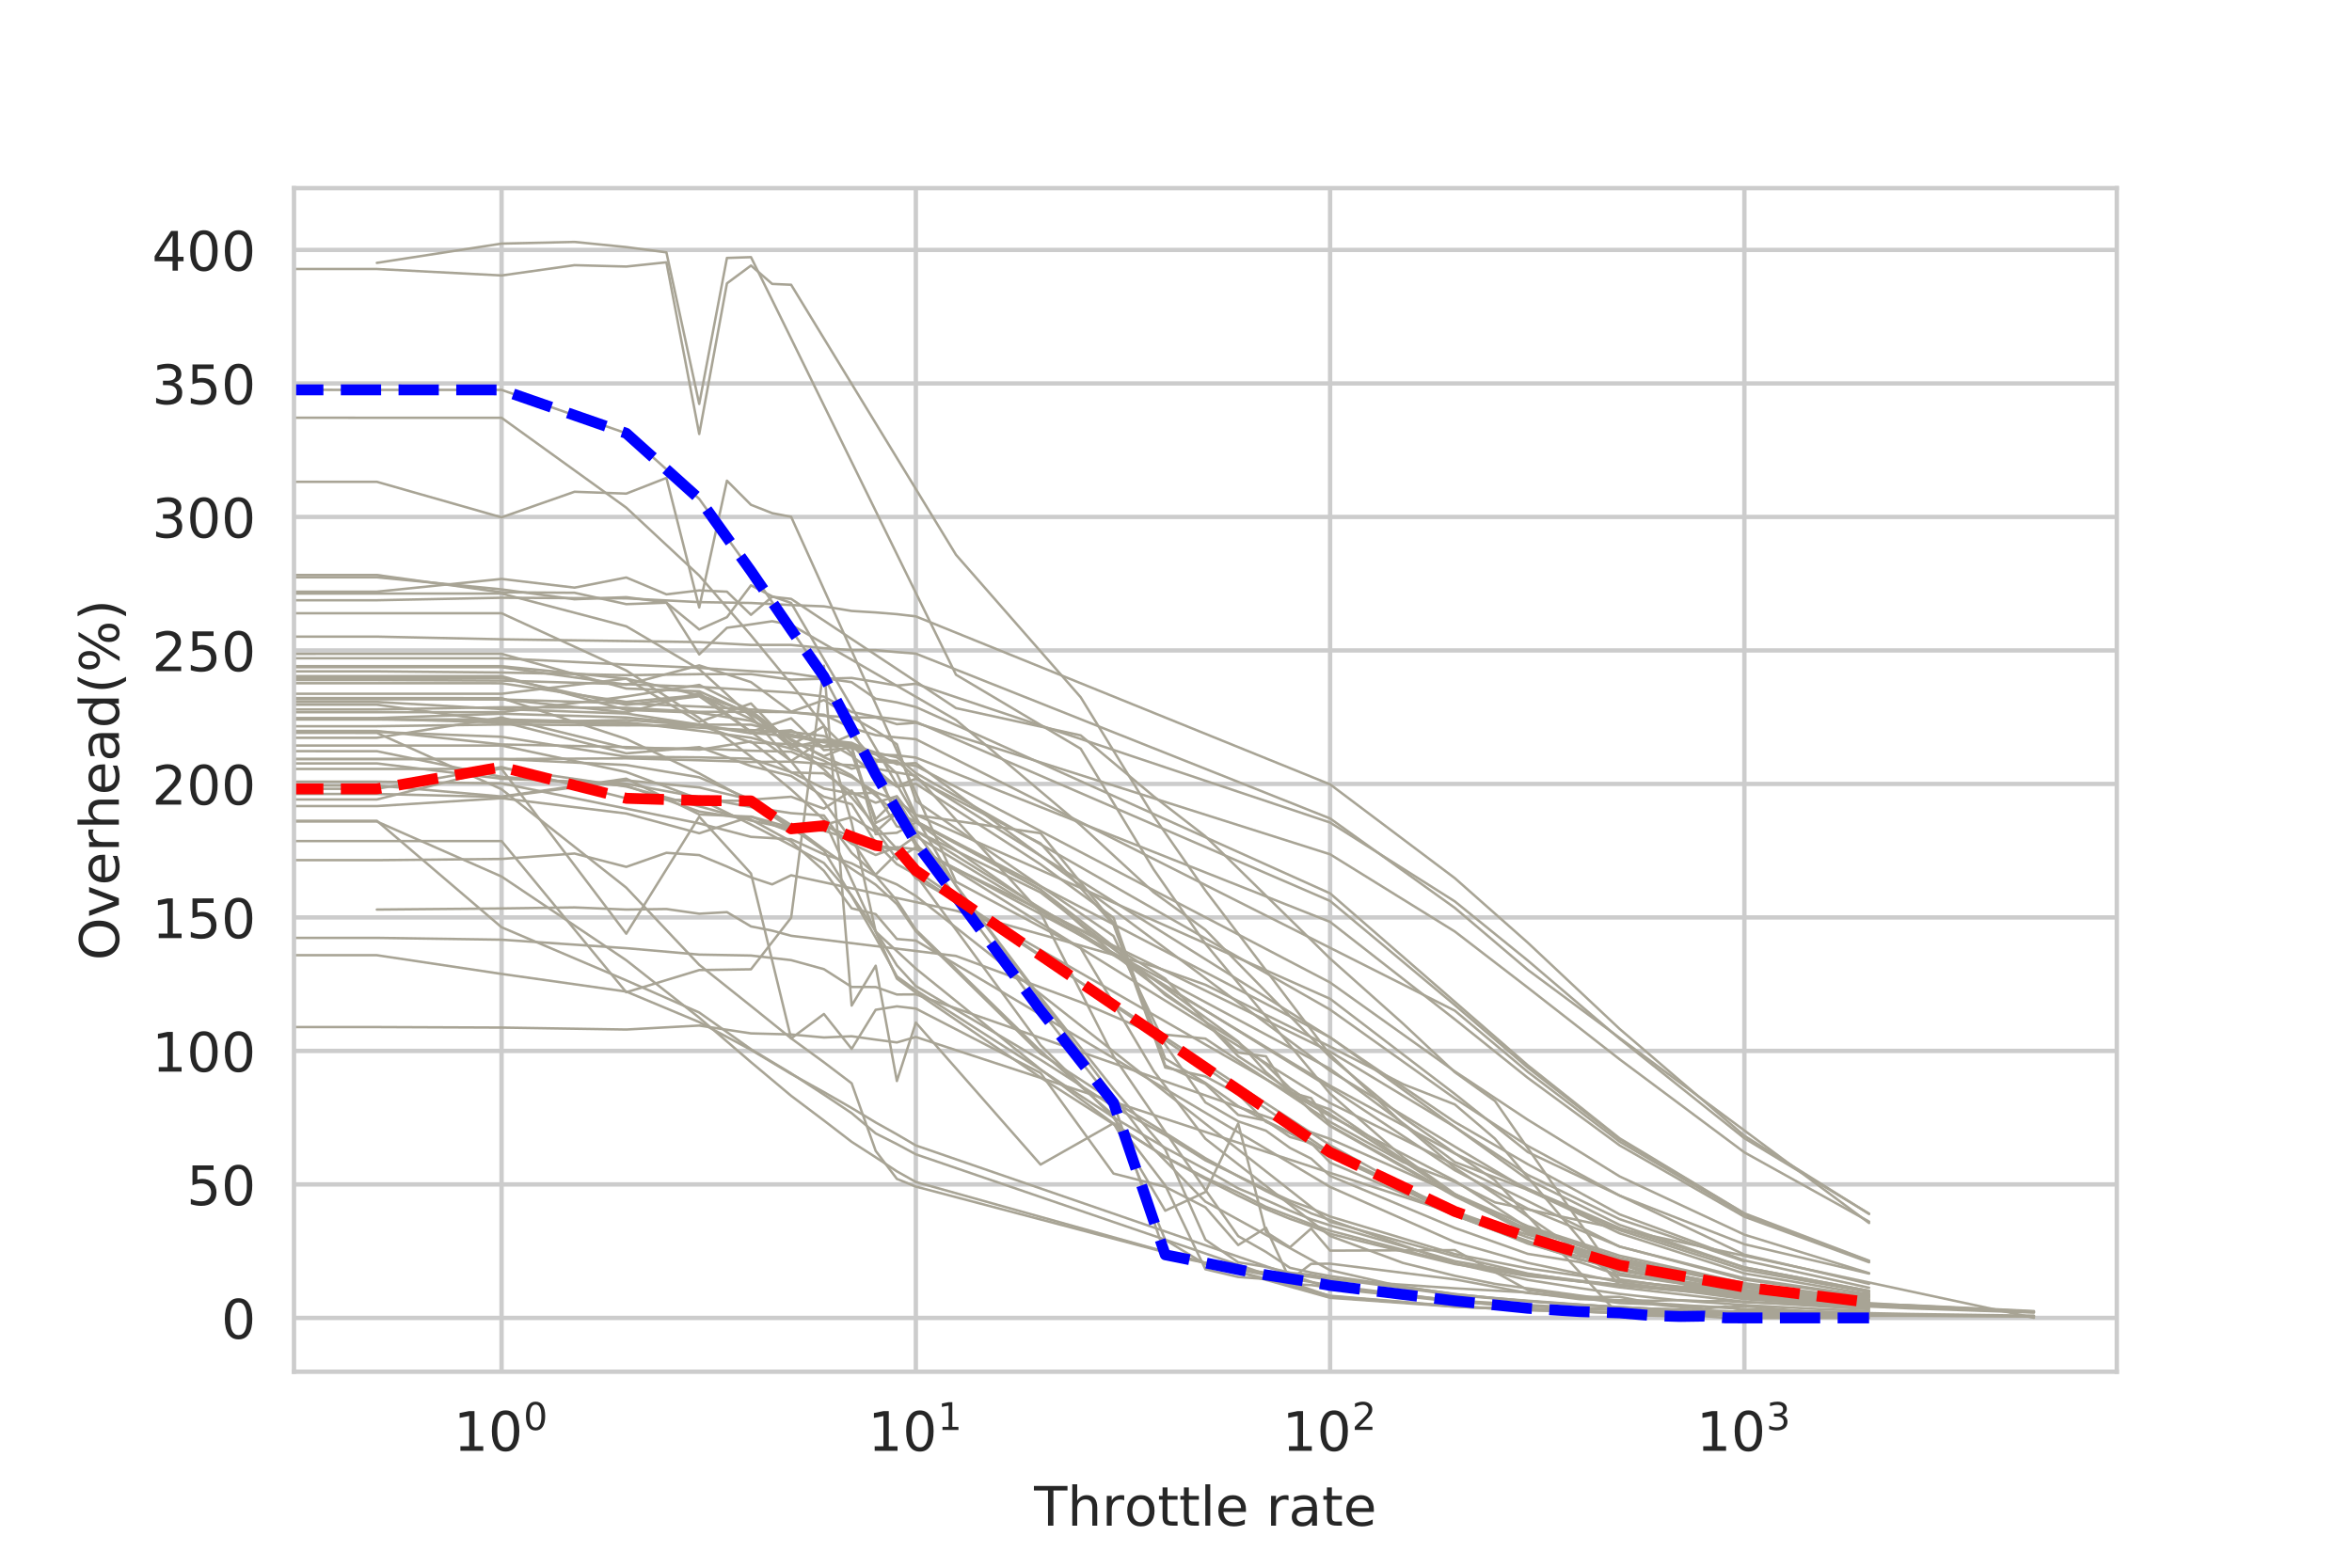 <?xml version="1.0" encoding="utf-8" standalone="no"?>
<!DOCTYPE svg PUBLIC "-//W3C//DTD SVG 1.1//EN"
  "http://www.w3.org/Graphics/SVG/1.1/DTD/svg11.dtd">
<!-- Created with matplotlib (https://matplotlib.org/) -->
<svg height="288pt" version="1.1" viewBox="0 0 432 288" width="432pt" xmlns="http://www.w3.org/2000/svg" xmlns:xlink="http://www.w3.org/1999/xlink">
 <defs>
  <style type="text/css">
*{stroke-linecap:butt;stroke-linejoin:round;}
  </style>
 </defs>
 <g id="figure_1">
  <g id="patch_1">
   <path d="M 0 288 
L 432 288 
L 432 0 
L 0 0 
z
" style="fill:#ffffff;"/>
  </g>
  <g id="axes_1">
   <g id="patch_2">
    <path d="M 54 252 
L 388.8 252 
L 388.8 34.56 
L 54 34.56 
z
" style="fill:#ffffff;"/>
   </g>
   <g id="matplotlib.axis_1">
    <g id="xtick_1">
     <g id="line2d_1">
      <path clip-path="url(#pbf49c329da)" d="M 92.124 252 
L 92.124 34.56 
" style="fill:none;stroke:#cccccc;stroke-linecap:round;stroke-width:0.8;"/>
     </g>
     <g id="text_1">
      <!-- $\mathdefault{10^{0}}$ -->
      <defs>
       <path d="M 12.406 8.297 
L 28.516 8.297 
L 28.516 63.922 
L 10.984 60.406 
L 10.984 69.391 
L 28.422 72.906 
L 38.281 72.906 
L 38.281 8.297 
L 54.391 8.297 
L 54.391 0 
L 12.406 0 
z
" id="DejaVuSans-49"/>
       <path d="M 31.781 66.406 
Q 24.172 66.406 20.328 58.906 
Q 16.5 51.422 16.5 36.375 
Q 16.5 21.391 20.328 13.891 
Q 24.172 6.391 31.781 6.391 
Q 39.453 6.391 43.281 13.891 
Q 47.125 21.391 47.125 36.375 
Q 47.125 51.422 43.281 58.906 
Q 39.453 66.406 31.781 66.406 
z
M 31.781 74.219 
Q 44.047 74.219 50.516 64.516 
Q 56.984 54.828 56.984 36.375 
Q 56.984 17.969 50.516 8.266 
Q 44.047 -1.422 31.781 -1.422 
Q 19.531 -1.422 13.062 8.266 
Q 6.594 17.969 6.594 36.375 
Q 6.594 54.828 13.062 64.516 
Q 19.531 74.219 31.781 74.219 
z
" id="DejaVuSans-48"/>
      </defs>
      <g style="fill:#262626;" transform="translate(83.324 266.598)scale(0.1 -0.1)">
       <use transform="translate(0 0.766)" xlink:href="#DejaVuSans-49"/>
       <use transform="translate(63.623 0.766)" xlink:href="#DejaVuSans-48"/>
       <use transform="translate(128.203 39.047)scale(0.7)" xlink:href="#DejaVuSans-48"/>
      </g>
     </g>
    </g>
    <g id="xtick_2">
     <g id="line2d_2">
      <path clip-path="url(#pbf49c329da)" d="M 168.215 252 
L 168.215 34.56 
" style="fill:none;stroke:#cccccc;stroke-linecap:round;stroke-width:0.8;"/>
     </g>
     <g id="text_2">
      <!-- $\mathdefault{10^{1}}$ -->
      <g style="fill:#262626;" transform="translate(159.415 266.598)scale(0.1 -0.1)">
       <use transform="translate(0 0.684)" xlink:href="#DejaVuSans-49"/>
       <use transform="translate(63.623 0.684)" xlink:href="#DejaVuSans-48"/>
       <use transform="translate(128.203 38.966)scale(0.7)" xlink:href="#DejaVuSans-49"/>
      </g>
     </g>
    </g>
    <g id="xtick_3">
     <g id="line2d_3">
      <path clip-path="url(#pbf49c329da)" d="M 244.306 252 
L 244.306 34.56 
" style="fill:none;stroke:#cccccc;stroke-linecap:round;stroke-width:0.8;"/>
     </g>
     <g id="text_3">
      <!-- $\mathdefault{10^{2}}$ -->
      <defs>
       <path d="M 19.188 8.297 
L 53.609 8.297 
L 53.609 0 
L 7.328 0 
L 7.328 8.297 
Q 12.938 14.109 22.625 23.891 
Q 32.328 33.688 34.812 36.531 
Q 39.547 41.844 41.422 45.531 
Q 43.312 49.219 43.312 52.781 
Q 43.312 58.594 39.234 62.25 
Q 35.156 65.922 28.609 65.922 
Q 23.969 65.922 18.812 64.312 
Q 13.672 62.703 7.812 59.422 
L 7.812 69.391 
Q 13.766 71.781 18.938 73 
Q 24.125 74.219 28.422 74.219 
Q 39.75 74.219 46.484 68.547 
Q 53.219 62.891 53.219 53.422 
Q 53.219 48.922 51.531 44.891 
Q 49.859 40.875 45.406 35.406 
Q 44.188 33.984 37.641 27.219 
Q 31.109 20.453 19.188 8.297 
z
" id="DejaVuSans-50"/>
      </defs>
      <g style="fill:#262626;" transform="translate(235.506 266.598)scale(0.1 -0.1)">
       <use transform="translate(0 0.766)" xlink:href="#DejaVuSans-49"/>
       <use transform="translate(63.623 0.766)" xlink:href="#DejaVuSans-48"/>
       <use transform="translate(128.203 39.047)scale(0.7)" xlink:href="#DejaVuSans-50"/>
      </g>
     </g>
    </g>
    <g id="xtick_4">
     <g id="line2d_4">
      <path clip-path="url(#pbf49c329da)" d="M 320.397 252 
L 320.397 34.56 
" style="fill:none;stroke:#cccccc;stroke-linecap:round;stroke-width:0.8;"/>
     </g>
     <g id="text_4">
      <!-- $\mathdefault{10^{3}}$ -->
      <defs>
       <path d="M 40.578 39.312 
Q 47.656 37.797 51.625 33 
Q 55.609 28.219 55.609 21.188 
Q 55.609 10.406 48.188 4.484 
Q 40.766 -1.422 27.094 -1.422 
Q 22.516 -1.422 17.656 -0.516 
Q 12.797 0.391 7.625 2.203 
L 7.625 11.719 
Q 11.719 9.328 16.594 8.109 
Q 21.484 6.891 26.812 6.891 
Q 36.078 6.891 40.938 10.547 
Q 45.797 14.203 45.797 21.188 
Q 45.797 27.641 41.281 31.266 
Q 36.766 34.906 28.719 34.906 
L 20.219 34.906 
L 20.219 43.016 
L 29.109 43.016 
Q 36.375 43.016 40.234 45.922 
Q 44.094 48.828 44.094 54.297 
Q 44.094 59.906 40.109 62.906 
Q 36.141 65.922 28.719 65.922 
Q 24.656 65.922 20.016 65.031 
Q 15.375 64.156 9.812 62.312 
L 9.812 71.094 
Q 15.438 72.656 20.344 73.438 
Q 25.25 74.219 29.594 74.219 
Q 40.828 74.219 47.359 69.109 
Q 53.906 64.016 53.906 55.328 
Q 53.906 49.266 50.438 45.094 
Q 46.969 40.922 40.578 39.312 
z
" id="DejaVuSans-51"/>
      </defs>
      <g style="fill:#262626;" transform="translate(311.597 266.598)scale(0.1 -0.1)">
       <use transform="translate(0 0.766)" xlink:href="#DejaVuSans-49"/>
       <use transform="translate(63.623 0.766)" xlink:href="#DejaVuSans-48"/>
       <use transform="translate(128.203 39.047)scale(0.7)" xlink:href="#DejaVuSans-51"/>
      </g>
     </g>
    </g>
    <g id="xtick_5"/>
    <g id="xtick_6"/>
    <g id="xtick_7"/>
    <g id="xtick_8"/>
    <g id="xtick_9"/>
    <g id="xtick_10"/>
    <g id="xtick_11"/>
    <g id="xtick_12"/>
    <g id="xtick_13"/>
    <g id="xtick_14"/>
    <g id="xtick_15"/>
    <g id="xtick_16"/>
    <g id="xtick_17"/>
    <g id="xtick_18"/>
    <g id="xtick_19"/>
    <g id="xtick_20"/>
    <g id="xtick_21"/>
    <g id="xtick_22"/>
    <g id="xtick_23"/>
    <g id="xtick_24"/>
    <g id="xtick_25"/>
    <g id="xtick_26"/>
    <g id="xtick_27"/>
    <g id="xtick_28"/>
    <g id="xtick_29"/>
    <g id="xtick_30"/>
    <g id="xtick_31"/>
    <g id="xtick_32"/>
    <g id="xtick_33"/>
    <g id="xtick_34"/>
    <g id="xtick_35"/>
    <g id="xtick_36"/>
    <g id="xtick_37"/>
    <g id="xtick_38"/>
    <g id="xtick_39"/>
    <g id="xtick_40"/>
    <g id="xtick_41"/>
    <g id="text_5">
     <!-- Throttle rate -->
     <defs>
      <path d="M -0.297 72.906 
L 61.375 72.906 
L 61.375 64.594 
L 35.5 64.594 
L 35.5 0 
L 25.594 0 
L 25.594 64.594 
L -0.297 64.594 
z
" id="DejaVuSans-84"/>
      <path d="M 54.891 33.016 
L 54.891 0 
L 45.906 0 
L 45.906 32.719 
Q 45.906 40.484 42.875 44.328 
Q 39.844 48.188 33.797 48.188 
Q 26.516 48.188 22.312 43.547 
Q 18.109 38.922 18.109 30.906 
L 18.109 0 
L 9.078 0 
L 9.078 75.984 
L 18.109 75.984 
L 18.109 46.188 
Q 21.344 51.125 25.703 53.562 
Q 30.078 56 35.797 56 
Q 45.219 56 50.047 50.172 
Q 54.891 44.344 54.891 33.016 
z
" id="DejaVuSans-104"/>
      <path d="M 41.109 46.297 
Q 39.594 47.172 37.812 47.578 
Q 36.031 48 33.891 48 
Q 26.266 48 22.188 43.047 
Q 18.109 38.094 18.109 28.812 
L 18.109 0 
L 9.078 0 
L 9.078 54.688 
L 18.109 54.688 
L 18.109 46.188 
Q 20.953 51.172 25.484 53.578 
Q 30.031 56 36.531 56 
Q 37.453 56 38.578 55.875 
Q 39.703 55.766 41.062 55.516 
z
" id="DejaVuSans-114"/>
      <path d="M 30.609 48.391 
Q 23.391 48.391 19.188 42.75 
Q 14.984 37.109 14.984 27.297 
Q 14.984 17.484 19.156 11.844 
Q 23.344 6.203 30.609 6.203 
Q 37.797 6.203 41.984 11.859 
Q 46.188 17.531 46.188 27.297 
Q 46.188 37.016 41.984 42.703 
Q 37.797 48.391 30.609 48.391 
z
M 30.609 56 
Q 42.328 56 49.016 48.375 
Q 55.719 40.766 55.719 27.297 
Q 55.719 13.875 49.016 6.219 
Q 42.328 -1.422 30.609 -1.422 
Q 18.844 -1.422 12.172 6.219 
Q 5.516 13.875 5.516 27.297 
Q 5.516 40.766 12.172 48.375 
Q 18.844 56 30.609 56 
z
" id="DejaVuSans-111"/>
      <path d="M 18.312 70.219 
L 18.312 54.688 
L 36.812 54.688 
L 36.812 47.703 
L 18.312 47.703 
L 18.312 18.016 
Q 18.312 11.328 20.141 9.422 
Q 21.969 7.516 27.594 7.516 
L 36.812 7.516 
L 36.812 0 
L 27.594 0 
Q 17.188 0 13.234 3.875 
Q 9.281 7.766 9.281 18.016 
L 9.281 47.703 
L 2.688 47.703 
L 2.688 54.688 
L 9.281 54.688 
L 9.281 70.219 
z
" id="DejaVuSans-116"/>
      <path d="M 9.422 75.984 
L 18.406 75.984 
L 18.406 0 
L 9.422 0 
z
" id="DejaVuSans-108"/>
      <path d="M 56.203 29.594 
L 56.203 25.203 
L 14.891 25.203 
Q 15.484 15.922 20.484 11.062 
Q 25.484 6.203 34.422 6.203 
Q 39.594 6.203 44.453 7.469 
Q 49.312 8.734 54.109 11.281 
L 54.109 2.781 
Q 49.266 0.734 44.188 -0.344 
Q 39.109 -1.422 33.891 -1.422 
Q 20.797 -1.422 13.156 6.188 
Q 5.516 13.812 5.516 26.812 
Q 5.516 40.234 12.766 48.109 
Q 20.016 56 32.328 56 
Q 43.359 56 49.781 48.891 
Q 56.203 41.797 56.203 29.594 
z
M 47.219 32.234 
Q 47.125 39.594 43.094 43.984 
Q 39.062 48.391 32.422 48.391 
Q 24.906 48.391 20.391 44.141 
Q 15.875 39.891 15.188 32.172 
z
" id="DejaVuSans-101"/>
      <path id="DejaVuSans-32"/>
      <path d="M 34.281 27.484 
Q 23.391 27.484 19.188 25 
Q 14.984 22.516 14.984 16.5 
Q 14.984 11.719 18.141 8.906 
Q 21.297 6.109 26.703 6.109 
Q 34.188 6.109 38.703 11.406 
Q 43.219 16.703 43.219 25.484 
L 43.219 27.484 
z
M 52.203 31.203 
L 52.203 0 
L 43.219 0 
L 43.219 8.297 
Q 40.141 3.328 35.547 0.953 
Q 30.953 -1.422 24.312 -1.422 
Q 15.922 -1.422 10.953 3.297 
Q 6 8.016 6 15.922 
Q 6 25.141 12.172 29.828 
Q 18.359 34.516 30.609 34.516 
L 43.219 34.516 
L 43.219 35.406 
Q 43.219 41.609 39.141 45 
Q 35.062 48.391 27.688 48.391 
Q 23 48.391 18.547 47.266 
Q 14.109 46.141 10.016 43.891 
L 10.016 52.203 
Q 14.938 54.109 19.578 55.047 
Q 24.219 56 28.609 56 
Q 40.484 56 46.344 49.844 
Q 52.203 43.703 52.203 31.203 
z
" id="DejaVuSans-97"/>
     </defs>
     <g style="fill:#262626;" transform="translate(189.933 280.277)scale(0.1 -0.1)">
      <use xlink:href="#DejaVuSans-84"/>
      <use x="61.084" xlink:href="#DejaVuSans-104"/>
      <use x="124.463" xlink:href="#DejaVuSans-114"/>
      <use x="165.545" xlink:href="#DejaVuSans-111"/>
      <use x="226.727" xlink:href="#DejaVuSans-116"/>
      <use x="265.936" xlink:href="#DejaVuSans-116"/>
      <use x="305.145" xlink:href="#DejaVuSans-108"/>
      <use x="332.928" xlink:href="#DejaVuSans-101"/>
      <use x="394.451" xlink:href="#DejaVuSans-32"/>
      <use x="426.238" xlink:href="#DejaVuSans-114"/>
      <use x="467.352" xlink:href="#DejaVuSans-97"/>
      <use x="528.631" xlink:href="#DejaVuSans-116"/>
      <use x="567.84" xlink:href="#DejaVuSans-101"/>
     </g>
    </g>
   </g>
   <g id="matplotlib.axis_2">
    <g id="ytick_1">
     <g id="line2d_5">
      <path clip-path="url(#pbf49c329da)" d="M 54 242.116 
L 388.8 242.116 
" style="fill:none;stroke:#cccccc;stroke-linecap:round;stroke-width:0.8;"/>
     </g>
     <g id="text_6">
      <!-- 0 -->
      <g style="fill:#262626;" transform="translate(40.638 245.916)scale(0.1 -0.1)">
       <use xlink:href="#DejaVuSans-48"/>
      </g>
     </g>
    </g>
    <g id="ytick_2">
     <g id="line2d_6">
      <path clip-path="url(#pbf49c329da)" d="M 54 217.591 
L 388.8 217.591 
" style="fill:none;stroke:#cccccc;stroke-linecap:round;stroke-width:0.8;"/>
     </g>
     <g id="text_7">
      <!-- 50 -->
      <defs>
       <path d="M 10.797 72.906 
L 49.516 72.906 
L 49.516 64.594 
L 19.828 64.594 
L 19.828 46.734 
Q 21.969 47.469 24.109 47.828 
Q 26.266 48.188 28.422 48.188 
Q 40.625 48.188 47.75 41.5 
Q 54.891 34.812 54.891 23.391 
Q 54.891 11.625 47.562 5.094 
Q 40.234 -1.422 26.906 -1.422 
Q 22.312 -1.422 17.547 -0.641 
Q 12.797 0.141 7.719 1.703 
L 7.719 11.625 
Q 12.109 9.234 16.797 8.062 
Q 21.484 6.891 26.703 6.891 
Q 35.156 6.891 40.078 11.328 
Q 45.016 15.766 45.016 23.391 
Q 45.016 31 40.078 35.438 
Q 35.156 39.891 26.703 39.891 
Q 22.75 39.891 18.812 39.016 
Q 14.891 38.141 10.797 36.281 
z
" id="DejaVuSans-53"/>
      </defs>
      <g style="fill:#262626;" transform="translate(34.275 221.39)scale(0.1 -0.1)">
       <use xlink:href="#DejaVuSans-53"/>
       <use x="63.623" xlink:href="#DejaVuSans-48"/>
      </g>
     </g>
    </g>
    <g id="ytick_3">
     <g id="line2d_7">
      <path clip-path="url(#pbf49c329da)" d="M 54 193.066 
L 388.8 193.066 
" style="fill:none;stroke:#cccccc;stroke-linecap:round;stroke-width:0.8;"/>
     </g>
     <g id="text_8">
      <!-- 100 -->
      <g style="fill:#262626;" transform="translate(27.913 196.865)scale(0.1 -0.1)">
       <use xlink:href="#DejaVuSans-49"/>
       <use x="63.623" xlink:href="#DejaVuSans-48"/>
       <use x="127.246" xlink:href="#DejaVuSans-48"/>
      </g>
     </g>
    </g>
    <g id="ytick_4">
     <g id="line2d_8">
      <path clip-path="url(#pbf49c329da)" d="M 54 168.541 
L 388.8 168.541 
" style="fill:none;stroke:#cccccc;stroke-linecap:round;stroke-width:0.8;"/>
     </g>
     <g id="text_9">
      <!-- 150 -->
      <g style="fill:#262626;" transform="translate(27.913 172.34)scale(0.1 -0.1)">
       <use xlink:href="#DejaVuSans-49"/>
       <use x="63.623" xlink:href="#DejaVuSans-53"/>
       <use x="127.246" xlink:href="#DejaVuSans-48"/>
      </g>
     </g>
    </g>
    <g id="ytick_5">
     <g id="line2d_9">
      <path clip-path="url(#pbf49c329da)" d="M 54 144.016 
L 388.8 144.016 
" style="fill:none;stroke:#cccccc;stroke-linecap:round;stroke-width:0.8;"/>
     </g>
     <g id="text_10">
      <!-- 200 -->
      <g style="fill:#262626;" transform="translate(27.913 147.815)scale(0.1 -0.1)">
       <use xlink:href="#DejaVuSans-50"/>
       <use x="63.623" xlink:href="#DejaVuSans-48"/>
       <use x="127.246" xlink:href="#DejaVuSans-48"/>
      </g>
     </g>
    </g>
    <g id="ytick_6">
     <g id="line2d_10">
      <path clip-path="url(#pbf49c329da)" d="M 54 119.491 
L 388.8 119.491 
" style="fill:none;stroke:#cccccc;stroke-linecap:round;stroke-width:0.8;"/>
     </g>
     <g id="text_11">
      <!-- 250 -->
      <g style="fill:#262626;" transform="translate(27.913 123.29)scale(0.1 -0.1)">
       <use xlink:href="#DejaVuSans-50"/>
       <use x="63.623" xlink:href="#DejaVuSans-53"/>
       <use x="127.246" xlink:href="#DejaVuSans-48"/>
      </g>
     </g>
    </g>
    <g id="ytick_7">
     <g id="line2d_11">
      <path clip-path="url(#pbf49c329da)" d="M 54 94.966 
L 388.8 94.966 
" style="fill:none;stroke:#cccccc;stroke-linecap:round;stroke-width:0.8;"/>
     </g>
     <g id="text_12">
      <!-- 300 -->
      <g style="fill:#262626;" transform="translate(27.913 98.765)scale(0.1 -0.1)">
       <use xlink:href="#DejaVuSans-51"/>
       <use x="63.623" xlink:href="#DejaVuSans-48"/>
       <use x="127.246" xlink:href="#DejaVuSans-48"/>
      </g>
     </g>
    </g>
    <g id="ytick_8">
     <g id="line2d_12">
      <path clip-path="url(#pbf49c329da)" d="M 54 70.44 
L 388.8 70.44 
" style="fill:none;stroke:#cccccc;stroke-linecap:round;stroke-width:0.8;"/>
     </g>
     <g id="text_13">
      <!-- 350 -->
      <g style="fill:#262626;" transform="translate(27.913 74.24)scale(0.1 -0.1)">
       <use xlink:href="#DejaVuSans-51"/>
       <use x="63.623" xlink:href="#DejaVuSans-53"/>
       <use x="127.246" xlink:href="#DejaVuSans-48"/>
      </g>
     </g>
    </g>
    <g id="ytick_9">
     <g id="line2d_13">
      <path clip-path="url(#pbf49c329da)" d="M 54 45.915 
L 388.8 45.915 
" style="fill:none;stroke:#cccccc;stroke-linecap:round;stroke-width:0.8;"/>
     </g>
     <g id="text_14">
      <!-- 400 -->
      <defs>
       <path d="M 37.797 64.312 
L 12.891 25.391 
L 37.797 25.391 
z
M 35.203 72.906 
L 47.609 72.906 
L 47.609 25.391 
L 58.016 25.391 
L 58.016 17.188 
L 47.609 17.188 
L 47.609 0 
L 37.797 0 
L 37.797 17.188 
L 4.891 17.188 
L 4.891 26.703 
z
" id="DejaVuSans-52"/>
      </defs>
      <g style="fill:#262626;" transform="translate(27.913 49.715)scale(0.1 -0.1)">
       <use xlink:href="#DejaVuSans-52"/>
       <use x="63.623" xlink:href="#DejaVuSans-48"/>
       <use x="127.246" xlink:href="#DejaVuSans-48"/>
      </g>
     </g>
    </g>
    <g id="text_15">
     <!-- Overhead(%) -->
     <defs>
      <path d="M 39.406 66.219 
Q 28.656 66.219 22.328 58.203 
Q 16.016 50.203 16.016 36.375 
Q 16.016 22.609 22.328 14.594 
Q 28.656 6.594 39.406 6.594 
Q 50.141 6.594 56.422 14.594 
Q 62.703 22.609 62.703 36.375 
Q 62.703 50.203 56.422 58.203 
Q 50.141 66.219 39.406 66.219 
z
M 39.406 74.219 
Q 54.734 74.219 63.906 63.938 
Q 73.094 53.656 73.094 36.375 
Q 73.094 19.141 63.906 8.859 
Q 54.734 -1.422 39.406 -1.422 
Q 24.031 -1.422 14.812 8.828 
Q 5.609 19.094 5.609 36.375 
Q 5.609 53.656 14.812 63.938 
Q 24.031 74.219 39.406 74.219 
z
" id="DejaVuSans-79"/>
      <path d="M 2.984 54.688 
L 12.5 54.688 
L 29.594 8.797 
L 46.688 54.688 
L 56.203 54.688 
L 35.688 0 
L 23.484 0 
z
" id="DejaVuSans-118"/>
      <path d="M 45.406 46.391 
L 45.406 75.984 
L 54.391 75.984 
L 54.391 0 
L 45.406 0 
L 45.406 8.203 
Q 42.578 3.328 38.25 0.953 
Q 33.938 -1.422 27.875 -1.422 
Q 17.969 -1.422 11.734 6.484 
Q 5.516 14.406 5.516 27.297 
Q 5.516 40.188 11.734 48.094 
Q 17.969 56 27.875 56 
Q 33.938 56 38.25 53.625 
Q 42.578 51.266 45.406 46.391 
z
M 14.797 27.297 
Q 14.797 17.391 18.875 11.75 
Q 22.953 6.109 30.078 6.109 
Q 37.203 6.109 41.297 11.75 
Q 45.406 17.391 45.406 27.297 
Q 45.406 37.203 41.297 42.844 
Q 37.203 48.484 30.078 48.484 
Q 22.953 48.484 18.875 42.844 
Q 14.797 37.203 14.797 27.297 
z
" id="DejaVuSans-100"/>
      <path d="M 31 75.875 
Q 24.469 64.656 21.281 53.656 
Q 18.109 42.672 18.109 31.391 
Q 18.109 20.125 21.312 9.062 
Q 24.516 -2 31 -13.188 
L 23.188 -13.188 
Q 15.875 -1.703 12.234 9.375 
Q 8.594 20.453 8.594 31.391 
Q 8.594 42.281 12.203 53.312 
Q 15.828 64.359 23.188 75.875 
z
" id="DejaVuSans-40"/>
      <path d="M 72.703 32.078 
Q 68.453 32.078 66.031 28.469 
Q 63.625 24.859 63.625 18.406 
Q 63.625 12.062 66.031 8.422 
Q 68.453 4.781 72.703 4.781 
Q 76.859 4.781 79.266 8.422 
Q 81.688 12.062 81.688 18.406 
Q 81.688 24.812 79.266 28.438 
Q 76.859 32.078 72.703 32.078 
z
M 72.703 38.281 
Q 80.422 38.281 84.953 32.906 
Q 89.5 27.547 89.5 18.406 
Q 89.5 9.281 84.938 3.922 
Q 80.375 -1.422 72.703 -1.422 
Q 64.891 -1.422 60.344 3.922 
Q 55.812 9.281 55.812 18.406 
Q 55.812 27.594 60.375 32.938 
Q 64.938 38.281 72.703 38.281 
z
M 22.312 68.016 
Q 18.109 68.016 15.688 64.375 
Q 13.281 60.75 13.281 54.391 
Q 13.281 47.953 15.672 44.328 
Q 18.062 40.719 22.312 40.719 
Q 26.562 40.719 28.969 44.328 
Q 31.391 47.953 31.391 54.391 
Q 31.391 60.688 28.953 64.344 
Q 26.516 68.016 22.312 68.016 
z
M 66.406 74.219 
L 74.219 74.219 
L 28.609 -1.422 
L 20.797 -1.422 
z
M 22.312 74.219 
Q 30.031 74.219 34.609 68.875 
Q 39.203 63.531 39.203 54.391 
Q 39.203 45.172 34.641 39.844 
Q 30.078 34.516 22.312 34.516 
Q 14.547 34.516 10.031 39.859 
Q 5.516 45.219 5.516 54.391 
Q 5.516 63.484 10.047 68.844 
Q 14.594 74.219 22.312 74.219 
z
" id="DejaVuSans-37"/>
      <path d="M 8.016 75.875 
L 15.828 75.875 
Q 23.141 64.359 26.781 53.312 
Q 30.422 42.281 30.422 31.391 
Q 30.422 20.453 26.781 9.375 
Q 23.141 -1.703 15.828 -13.188 
L 8.016 -13.188 
Q 14.5 -2 17.703 9.062 
Q 20.906 20.125 20.906 31.391 
Q 20.906 42.672 17.703 53.656 
Q 14.5 64.656 8.016 75.875 
z
" id="DejaVuSans-41"/>
     </defs>
     <g style="fill:#262626;" transform="translate(21.833 176.442)rotate(-90)scale(0.1 -0.1)">
      <use xlink:href="#DejaVuSans-79"/>
      <use x="78.711" xlink:href="#DejaVuSans-118"/>
      <use x="137.891" xlink:href="#DejaVuSans-101"/>
      <use x="199.414" xlink:href="#DejaVuSans-114"/>
      <use x="240.512" xlink:href="#DejaVuSans-104"/>
      <use x="303.891" xlink:href="#DejaVuSans-101"/>
      <use x="365.414" xlink:href="#DejaVuSans-97"/>
      <use x="426.693" xlink:href="#DejaVuSans-100"/>
      <use x="490.17" xlink:href="#DejaVuSans-40"/>
      <use x="529.184" xlink:href="#DejaVuSans-37"/>
      <use x="624.203" xlink:href="#DejaVuSans-41"/>
     </g>
    </g>
   </g>
   <g id="line2d_14">
    <path clip-path="url(#pbf49c329da)" d="M -1 130.834 
L 92.124 130.843 
L 115.029 127.954 
L 128.428 125.824 
L 137.935 130.589 
L 145.309 136.041 
L 151.334 138.922 
L 156.428 136.875 
L 160.841 141.335 
L 164.733 144.52 
L 168.215 143.989 
L 191.12 158.788 
L 204.519 168.581 
L 214.026 195.753 
L 221.4 199.135 
L 227.425 204.819 
L 232.519 205.87 
L 236.932 208.87 
L 240.824 209.99 
L 244.306 213.582 
L 267.211 223.3 
L 280.61 227.97 
L 290.117 231.384 
L 297.491 232.898 
L 303.516 234.462 
L 308.61 235.369 
L 313.023 236.204 
L 316.915 236.762 
L 320.397 237.053 
L 333.795 238.717 
L 343.302 239.546 
" style="fill:none;stroke:#a8a495;stroke-linecap:round;stroke-width:0.45;"/>
   </g>
   <g id="line2d_15">
    <path clip-path="url(#pbf49c329da)" d="M -1 132.158 
L 92.124 132.158 
L 115.029 132.695 
L 128.428 134.262 
L 137.935 135.525 
L 145.309 137.548 
L 151.334 139.754 
L 156.428 142.458 
L 160.841 146.158 
L 164.733 149.455 
L 168.215 152.884 
L 191.12 183.202 
L 204.519 200.044 
L 214.026 211.165 
L 221.4 227.747 
L 227.425 231.893 
L 232.519 232.751 
L 236.932 233.797 
L 240.824 234.214 
L 244.306 234.855 
L 267.211 237.926 
L 280.61 239.066 
L 290.117 239.729 
L 297.491 240.111 
L 303.516 240.447 
L 308.61 240.604 
L 313.023 240.795 
L 316.915 240.913 
L 320.397 241.018 
L 333.795 241.323 
L 343.302 241.496 
" style="fill:none;stroke:#a8a495;stroke-linecap:round;stroke-width:0.45;"/>
   </g>
   <g id="line2d_16">
    <path clip-path="url(#pbf49c329da)" d="M -1 136.963 
L 92.124 136.967 
L 115.029 141.834 
L 128.428 146.797 
L 137.935 151.47 
L 145.309 155.305 
L 151.334 158.541 
L 156.428 164.498 
L 160.841 171.043 
L 164.733 177.353 
L 168.215 181.15 
L 191.12 194.69 
L 204.519 203.286 
L 214.026 208.522 
L 221.4 213.168 
L 227.425 216.045 
L 232.519 218.533 
L 236.932 220.568 
L 240.824 221.98 
L 244.306 223.489 
L 267.211 230.379 
L 280.61 233.018 
L 290.117 234.377 
L 297.491 235.232 
L 303.516 235.903 
L 308.61 236.353 
L 313.023 236.69 
L 316.915 236.951 
L 320.397 237.187 
L 333.795 237.781 
L 343.302 238.017 
" style="fill:none;stroke:#a8a495;stroke-linecap:round;stroke-width:0.45;"/>
   </g>
   <g id="line2d_17">
    <path clip-path="url(#pbf49c329da)" d="M -1 122.384 
L 92.124 122.387 
L 115.029 124.674 
L 128.428 127.72 
L 137.935 132.1 
L 145.309 136.589 
L 151.334 141.365 
L 156.428 146.49 
L 160.841 151.742 
L 164.733 155.964 
L 168.215 160.76 
L 191.12 191.992 
L 204.519 205.328 
L 214.026 217.772 
L 221.4 233.179 
L 227.425 234.597 
L 232.519 234.986 
L 236.932 235.913 
L 240.824 236.078 
L 244.306 236.568 
L 267.211 238.92 
L 280.61 239.733 
L 290.117 240.26 
L 297.491 240.54 
L 303.516 240.781 
L 308.61 240.912 
L 313.023 241.031 
L 316.915 241.138 
L 320.397 241.225 
L 333.795 241.461 
L 343.302 241.58 
" style="fill:none;stroke:#a8a495;stroke-linecap:round;stroke-width:0.45;"/>
   </g>
   <g id="line2d_18">
    <path clip-path="url(#pbf49c329da)" d="M -1 125.495 
L 92.124 125.522 
L 115.029 128.946 
L 128.428 127.699 
L 137.935 130.964 
L 145.309 137.313 
L 151.334 135.956 
L 156.428 138.859 
L 160.841 142.29 
L 164.733 144.44 
L 168.215 143.053 
L 191.12 154.94 
L 204.519 169.846 
L 214.026 196.112 
L 221.4 197.744 
L 227.425 201 
L 232.519 206.093 
L 236.932 208.181 
L 240.824 210.191 
L 244.306 211.791 
L 267.211 223.279 
L 280.61 228.307 
L 290.117 231.39 
L 297.491 232.995 
L 303.516 234.522 
L 308.61 235.425 
L 313.023 236.396 
L 316.915 236.843 
L 320.397 237.155 
L 333.795 238.852 
L 343.302 239.511 
" style="fill:none;stroke:#a8a495;stroke-linecap:round;stroke-width:0.45;"/>
   </g>
   <g id="line2d_19">
    <path clip-path="url(#pbf49c329da)" d="M -1 128.247 
L 92.124 128.253 
L 115.029 135.751 
L 128.428 142.076 
L 137.935 147.293 
L 145.309 152.005 
L 151.334 156.295 
L 156.428 164.634 
L 160.841 172.269 
L 164.733 179.373 
L 168.215 181.913 
L 191.12 196.508 
L 204.519 205.261 
L 214.026 210.861 
L 221.4 214.838 
L 227.425 218.321 
L 232.519 220.453 
L 236.932 222.418 
L 240.824 223.987 
L 244.306 225.118 
L 267.211 231.681 
L 280.61 234.053 
L 290.117 235.266 
L 297.491 236.047 
L 303.516 236.627 
L 308.61 237.079 
L 313.023 237.309 
L 316.915 237.528 
L 320.397 237.744 
L 333.795 238.258 
L 343.302 238.44 
" style="fill:none;stroke:#a8a495;stroke-linecap:round;stroke-width:0.45;"/>
   </g>
   <g id="line2d_20">
    <path clip-path="url(#pbf49c329da)" d="M -1 140.245 
L 69.218 140.245 
L 92.124 143.06 
L 115.029 143.987 
L 128.428 146.482 
L 137.935 148.265 
L 145.309 149.387 
L 151.334 149.811 
L 156.428 156.679 
L 160.841 160.668 
L 164.733 156.799 
L 168.215 161.356 
L 244.306 205.04 
L 267.211 216.914 
L 280.61 225.544 
L 297.491 231.114 
L 320.397 236.032 
L 343.302 238.905 
" style="fill:none;stroke:#a8a495;stroke-linecap:round;stroke-width:0.45;"/>
   </g>
   <g id="line2d_21">
    <path clip-path="url(#pbf49c329da)" d="M -1 139.444 
L 92.124 139.443 
L 115.029 140.544 
L 128.428 142.801 
L 137.935 146.898 
L 145.309 151.563 
L 151.334 156.03 
L 156.428 159.605 
L 160.841 162.527 
L 164.733 166.091 
L 168.215 171.1 
L 191.12 193.565 
L 204.519 202.278 
L 214.026 208.11 
L 221.4 212.771 
L 227.425 216.105 
L 232.519 218.806 
L 236.932 220.98 
L 240.824 222.909 
L 244.306 224.132 
L 267.211 232.11 
L 280.61 235.13 
L 290.117 236.641 
L 297.491 237.705 
L 303.516 238.381 
L 308.61 238.906 
L 313.023 239.237 
L 316.915 239.499 
L 320.397 239.768 
L 333.795 240.475 
L 343.302 240.864 
" style="fill:none;stroke:#a8a495;stroke-linecap:round;stroke-width:0.45;"/>
   </g>
   <g id="line2d_22">
    <path clip-path="url(#pbf49c329da)" d="M -1 109.035 
L 92.124 109.044 
L 115.029 115.06 
L 128.428 122.943 
L 137.935 131.605 
L 145.309 139.875 
L 151.334 147.27 
L 156.428 154.359 
L 160.841 160.89 
L 164.733 165.465 
L 168.215 170.793 
L 191.12 193.064 
L 204.519 204.871 
L 214.026 227.78 
L 221.4 232.268 
L 227.425 233.125 
L 232.519 233.797 
L 236.932 234.16 
L 240.824 234.586 
L 244.306 235.103 
L 267.211 236.677 
L 280.61 237.45 
L 290.117 238.67 
L 297.491 238.845 
L 303.516 238.96 
L 308.61 238.847 
L 313.023 239.039 
L 316.915 239.02 
L 320.397 239.234 
L 333.795 239.693 
L 343.302 239.686 
" style="fill:none;stroke:#a8a495;stroke-linecap:round;stroke-width:0.45;"/>
   </g>
   <g id="line2d_23">
    <path clip-path="url(#pbf49c329da)" d="M -1 71.603 
L 92.124 71.628 
L 115.029 79.6 
L 128.428 91.649 
L 137.935 104.913 
L 145.309 115.689 
L 151.334 124.295 
L 156.428 133.949 
L 160.841 142.285 
L 164.733 148.895 
L 168.215 154.82 
L 191.12 185.603 
L 204.519 202.597 
L 214.026 230.52 
L 221.4 231.998 
L 227.425 233.239 
L 232.519 234.215 
L 236.932 234.905 
L 240.824 235.522 
L 244.306 236.155 
L 267.211 238.981 
L 280.61 240.344 
L 290.117 240.95 
L 297.491 241.192 
L 303.516 241.699 
L 308.61 241.851 
L 313.023 241.787 
L 316.915 242.107 
L 320.397 242.116 
L 333.795 242.116 
L 343.302 242.116 
" style="fill:none;stroke:#a8a495;stroke-linecap:round;stroke-width:0.45;"/>
   </g>
   <g id="line2d_24">
    <path clip-path="url(#pbf49c329da)" d="M -1 76.732 
L 92.124 76.752 
L 115.029 93.261 
L 128.428 105.738 
L 137.935 116.718 
L 145.309 125.656 
L 151.334 133.277 
L 156.428 151.153 
L 160.841 171.156 
L 164.733 174.733 
L 168.215 177.94 
L 191.12 196.448 
L 204.519 206.41 
L 214.026 212.54 
L 221.4 216.587 
L 227.425 219.661 
L 232.519 222.128 
L 236.932 223.916 
L 240.824 225.273 
L 244.306 226.667 
L 267.211 232.222 
L 280.61 234.439 
L 290.117 235.403 
L 297.491 236.047 
L 303.516 236.505 
L 308.61 236.866 
L 313.023 237.16 
L 316.915 237.227 
L 320.397 237.403 
L 333.795 237.54 
L 343.302 237.66 
" style="fill:none;stroke:#a8a495;stroke-linecap:round;stroke-width:0.45;"/>
   </g>
   <g id="line2d_25">
    <path clip-path="url(#pbf49c329da)" d="M -1 124.215 
L 92.124 124.218 
L 115.029 130.425 
L 128.428 130.936 
L 137.935 132.431 
L 145.309 135.323 
L 151.334 135.983 
L 156.428 137.051 
L 160.841 153.253 
L 164.733 152.992 
L 168.215 151.061 
L 191.12 167.025 
L 204.519 174.125 
L 214.026 182.794 
L 221.4 187.682 
L 227.425 193.359 
L 232.519 194.062 
L 236.932 200.871 
L 240.824 202.513 
L 244.306 204.699 
L 267.211 219.421 
L 280.61 226.542 
L 290.117 229.381 
L 297.491 232.137 
L 303.516 233.805 
L 308.61 234.752 
L 313.023 235.658 
L 316.915 236.194 
L 320.397 236.929 
L 333.795 238.426 
L 343.302 239.355 
" style="fill:none;stroke:#a8a495;stroke-linecap:round;stroke-width:0.45;"/>
   </g>
   <g id="line2d_26">
    <path clip-path="url(#pbf49c329da)" d="M -1 141.29 
L 92.124 141.254 
L 115.029 171.531 
L 128.428 150.031 
L 137.935 160.473 
L 145.309 190.774 
L 151.334 186.285 
L 156.428 192.694 
L 160.841 185.508 
L 164.733 184.878 
L 168.215 185.284 
L 191.12 197.115 
L 204.519 215.592 
L 214.026 218.027 
L 221.4 221.8 
L 227.425 228.728 
L 232.519 225.554 
L 236.932 235.121 
L 240.824 232.178 
L 244.306 232.155 
L 267.211 235.035 
L 280.61 237.549 
L 290.117 238.424 
L 297.491 239.389 
L 303.516 239.61 
L 308.61 240.136 
L 313.023 240.463 
L 316.915 240.004 
L 320.397 240.791 
L 333.795 241.109 
L 343.302 241.119 
" style="fill:none;stroke:#a8a495;stroke-linecap:round;stroke-width:0.45;"/>
   </g>
   <g id="line2d_27">
    <path clip-path="url(#pbf49c329da)" d="M -1 154.523 
L 92.124 154.51 
L 115.029 182.287 
L 128.428 178.212 
L 137.935 178.071 
L 145.309 168.589 
L 151.334 122.312 
L 156.428 184.733 
L 160.841 177.414 
L 164.733 198.592 
L 168.215 187.866 
L 191.12 213.946 
L 204.519 206.349 
L 214.026 222.42 
L 221.4 218.983 
L 227.425 206.399 
L 232.519 226.33 
L 236.932 229.135 
L 240.824 225.698 
L 244.306 229.755 
L 267.211 229.66 
L 280.61 236.982 
L 290.117 238.269 
L 297.491 238.251 
L 303.516 239.404 
L 308.61 239.957 
L 313.023 240.013 
L 316.915 240.155 
L 320.397 239.944 
L 333.795 241.13 
L 343.302 241.041 
" style="fill:none;stroke:#a8a495;stroke-linecap:round;stroke-width:0.45;"/>
   </g>
   <g id="line2d_28">
    <path clip-path="url(#pbf49c329da)" d="M -1 131.91 
L 69.218 131.913 
L 92.124 131.116 
L 115.029 131.802 
L 128.428 133.127 
L 137.935 134.631 
L 145.309 135.252 
L 151.334 136.385 
L 156.428 136.725 
L 160.841 139.582 
L 164.733 139.787 
L 168.215 142.83 
L 244.306 190.603 
L 267.211 206.123 
L 280.61 213.877 
L 297.491 223.096 
L 320.397 231.56 
L 343.302 236.574 
" style="fill:none;stroke:#a8a495;stroke-linecap:round;stroke-width:0.45;"/>
   </g>
   <g id="line2d_29">
    <path clip-path="url(#pbf49c329da)" d="M -1 112.65 
L 92.124 112.66 
L 115.029 123.174 
L 128.428 131.918 
L 137.935 138.998 
L 145.309 145.05 
L 151.334 150.601 
L 156.428 161.661 
L 160.841 171.2 
L 164.733 179.789 
L 168.215 182.343 
L 191.12 197.946 
L 204.519 206.534 
L 214.026 212.532 
L 221.4 216.358 
L 227.425 219.08 
L 232.519 221.707 
L 236.932 223.395 
L 240.824 224.894 
L 244.306 226.092 
L 267.211 232.114 
L 280.61 234.215 
L 290.117 235.425 
L 297.491 236.065 
L 303.516 236.577 
L 308.61 236.928 
L 313.023 237.241 
L 316.915 237.413 
L 320.397 237.579 
L 333.795 237.855 
L 343.302 238.035 
" style="fill:none;stroke:#a8a495;stroke-linecap:round;stroke-width:0.45;"/>
   </g>
   <g id="line2d_30">
    <path clip-path="url(#pbf49c329da)" d="M -1 144.917 
L 69.218 144.92 
L 92.124 140.91 
L 115.029 146.655 
L 128.428 147.065 
L 137.935 147.135 
L 145.309 152.263 
L 151.334 151.691 
L 156.428 153.697 
L 160.841 155.313 
L 164.733 155.859 
L 168.215 159.924 
L 244.306 211.707 
L 267.211 222.558 
L 280.61 227.323 
L 297.491 232.435 
L 320.397 236.45 
L 343.302 239.254 
" style="fill:none;stroke:#a8a495;stroke-linecap:round;stroke-width:0.45;"/>
   </g>
   <g id="line2d_31">
    <path clip-path="url(#pbf49c329da)" d="M -1 139.441 
L 92.124 139.441 
L 115.029 139.319 
L 128.428 139.672 
L 137.935 139.98 
L 145.309 139.922 
L 151.334 140.33 
L 156.428 140.567 
L 160.841 141.207 
L 164.733 141.917 
L 168.215 142.495 
L 191.12 167.674 
L 204.519 194.047 
L 214.026 207.93 
L 221.4 218.593 
L 227.425 227.09 
L 232.519 229.986 
L 236.932 232.91 
L 240.824 233.776 
L 244.306 234.42 
L 267.211 237.775 
L 280.61 239.034 
L 290.117 239.697 
L 297.491 240.121 
L 303.516 240.424 
L 308.61 240.601 
L 313.023 240.765 
L 316.915 240.89 
L 320.397 240.994 
L 333.795 241.305 
L 343.302 241.473 
" style="fill:none;stroke:#a8a495;stroke-linecap:round;stroke-width:0.45;"/>
   </g>
   <g id="line2d_32">
    <path clip-path="url(#pbf49c329da)" d="M -1 128.458 
L 92.124 128.467 
L 115.029 130.89 
L 128.428 127.304 
L 137.935 134.463 
L 145.309 139.797 
L 151.334 135.891 
L 156.428 136.46 
L 160.841 138.518 
L 164.733 142.12 
L 168.215 149.745 
L 191.12 153.069 
L 204.519 169.534 
L 214.026 194.483 
L 221.4 198.934 
L 227.425 203.216 
L 232.519 205.93 
L 236.932 208.041 
L 240.824 209.918 
L 244.306 212.146 
L 267.211 222.855 
L 280.61 228.328 
L 290.117 230.819 
L 297.491 232.169 
L 303.516 234.339 
L 308.61 235.305 
L 313.023 235.997 
L 316.915 236.822 
L 320.397 237.274 
L 333.795 238.662 
L 343.302 239.51 
" style="fill:none;stroke:#a8a495;stroke-linecap:round;stroke-width:0.45;"/>
   </g>
   <g id="line2d_33">
    <path clip-path="url(#pbf49c329da)" d="M -1 132.069 
L 69.218 132.07 
L 92.124 132.75 
L 115.029 132.269 
L 128.428 133.241 
L 137.935 136.392 
L 145.309 136.731 
L 151.334 137.134 
L 156.428 134.939 
L 160.841 139.862 
L 164.733 140.178 
L 168.215 140.706 
L 244.306 180.494 
L 267.211 196.827 
L 280.61 205.708 
L 297.491 216.121 
L 320.397 226.822 
L 343.302 233.894 
" style="fill:none;stroke:#a8a495;stroke-linecap:round;stroke-width:0.45;"/>
   </g>
   <g id="line2d_34">
    <path clip-path="url(#pbf49c329da)" d="M -1 128.296 
L 69.218 128.296 
L 92.124 128.497 
L 115.029 129.212 
L 128.428 129.812 
L 137.935 130.34 
L 151.334 131.298 
L 156.428 133.748 
L 160.841 135.046 
L 164.733 135.477 
L 168.215 135.801 
L 267.211 185.665 
L 280.61 196.919 
L 297.491 209.757 
L 320.397 223.151 
L 343.302 231.686 
" style="fill:none;stroke:#a8a495;stroke-linecap:round;stroke-width:0.45;"/>
   </g>
   <g id="line2d_35">
    <path clip-path="url(#pbf49c329da)" d="M -1 106.052 
L 69.218 106.054 
L 92.124 108.276 
L 105.523 110.09 
L 115.029 109.706 
L 122.403 110.687 
L 128.428 120.223 
L 133.522 115.332 
L 137.935 114.708 
L 141.827 114.127 
L 145.309 114.777 
L 175.589 132.267 
L 198.494 151.598 
L 211.893 163.926 
L 221.4 170.821 
L 244.306 194.199 
L 257.705 205.306 
L 267.211 211.847 
L 274.585 216.841 
L 297.491 241.716 
L 320.397 241.55 
L 343.302 241.731 
L 350.676 241.737 
L 373.582 241.767 
" style="fill:none;stroke:#a8a495;stroke-linecap:round;stroke-width:0.45;"/>
   </g>
   <g id="line2d_36">
    <path clip-path="url(#pbf49c329da)" d="M -1 88.511 
L 69.218 88.512 
L 92.124 95.039 
L 105.523 90.341 
L 115.029 90.682 
L 122.403 87.8 
L 128.428 111.591 
L 133.522 88.309 
L 137.935 92.741 
L 141.827 94.271 
L 145.309 94.941 
L 175.589 161.98 
L 198.494 174.194 
L 211.893 196.733 
L 221.4 209.204 
L 244.306 227.066 
L 257.705 232.017 
L 267.211 234.376 
L 274.585 235.861 
L 297.491 239.019 
L 320.397 240.489 
L 343.302 241.237 
L 350.676 241.388 
L 373.582 241.713 
" style="fill:none;stroke:#a8a495;stroke-linecap:round;stroke-width:0.45;"/>
   </g>
   <g id="line2d_37">
    <path clip-path="url(#pbf49c329da)" d="M -1 105.631 
L 69.218 105.632 
L 92.124 108.812 
L 105.523 108.898 
L 115.029 110.988 
L 122.403 110.723 
L 128.428 115.641 
L 133.522 113.383 
L 137.935 107.528 
L 141.827 109.553 
L 145.309 110.772 
L 175.589 162.776 
L 198.494 193.407 
L 211.893 211.071 
L 221.4 220.75 
L 244.306 233.354 
L 257.705 236.419 
L 267.211 237.725 
L 274.585 238.507 
L 297.491 240.194 
L 320.397 241.18 
L 343.302 241.596 
L 350.676 241.688 
L 373.582 241.878 
" style="fill:none;stroke:#a8a495;stroke-linecap:round;stroke-width:0.45;"/>
   </g>
   <g id="line2d_38">
    <path clip-path="url(#pbf49c329da)" d="M -1 150.78 
L 69.218 150.787 
L 92.124 170.348 
L 115.029 180.107 
L 128.428 186.007 
L 137.935 192.746 
L 145.309 197.188 
L 151.334 201.1 
L 156.428 204.501 
L 160.841 208.217 
L 164.733 210.179 
L 168.215 212.059 
L 244.306 238.129 
L 267.211 240.03 
L 280.61 240.695 
L 297.491 241.177 
L 320.397 241.632 
L 343.302 241.852 
" style="fill:none;stroke:#a8a495;stroke-linecap:round;stroke-width:0.45;"/>
   </g>
   <g id="line2d_39">
    <path clip-path="url(#pbf49c329da)" d="M -1 127.443 
L 92.124 127.451 
L 115.029 124.674 
L 128.428 132.632 
L 137.935 129.231 
L 145.309 136.885 
L 151.334 133.406 
L 156.428 138.416 
L 160.841 150.502 
L 164.733 146.695 
L 168.215 152.651 
L 191.12 163.957 
L 204.519 174.344 
L 214.026 181.492 
L 221.4 186.915 
L 227.425 191.332 
L 232.519 196.94 
L 236.932 200.662 
L 240.824 201.742 
L 244.306 206.764 
L 267.211 219.542 
L 280.61 225.972 
L 290.117 229.835 
L 297.491 231.25 
L 303.516 233.289 
L 308.61 234.566 
L 313.023 235.438 
L 316.915 236.17 
L 320.397 236.455 
L 333.795 238.349 
L 343.302 239.347 
" style="fill:none;stroke:#a8a495;stroke-linecap:round;stroke-width:0.45;"/>
   </g>
   <g id="line2d_40">
    <path clip-path="url(#pbf49c329da)" d="M -1 108.693 
L 69.218 108.695 
L 92.124 106.359 
L 105.523 107.953 
L 115.029 106.093 
L 122.403 109.187 
L 128.428 108.468 
L 133.522 108.696 
L 137.935 112.948 
L 141.827 109.632 
L 145.309 110.023 
L 175.589 130.091 
L 198.494 135.095 
L 211.893 146.289 
L 221.4 153.636 
L 244.306 176.103 
L 257.705 188.052 
L 267.211 196.974 
L 274.585 202.268 
L 297.491 235.158 
L 320.397 237.905 
L 343.302 239.397 
L 350.676 239.823 
L 373.582 240.954 
" style="fill:none;stroke:#a8a495;stroke-linecap:round;stroke-width:0.45;"/>
   </g>
   <g id="line2d_41">
    <path clip-path="url(#pbf49c329da)" d="M -1 122.567 
L 92.124 122.569 
L 115.029 125.781 
L 128.428 122.239 
L 137.935 125.31 
L 145.309 130.749 
L 151.334 128.608 
L 156.428 131.758 
L 160.841 134.194 
L 164.733 136.724 
L 168.215 147.163 
L 191.12 162.782 
L 204.519 171.952 
L 214.026 191.909 
L 221.4 202.525 
L 227.425 206.008 
L 232.519 207.719 
L 236.932 210.888 
L 240.824 212.851 
L 244.306 216.022 
L 267.211 225.587 
L 280.61 230.345 
L 290.117 231.865 
L 297.491 234.301 
L 303.516 235.064 
L 308.61 235.782 
L 313.023 236.948 
L 316.915 237.449 
L 320.397 237.514 
L 333.795 239.052 
L 343.302 239.75 
" style="fill:none;stroke:#a8a495;stroke-linecap:round;stroke-width:0.45;"/>
   </g>
   <g id="line2d_42">
    <path clip-path="url(#pbf49c329da)" d="M -1 120.122 
L 92.124 120.117 
L 115.029 126.497 
L 128.428 126.992 
L 137.935 131.246 
L 145.309 135.784 
L 151.334 139.119 
L 156.428 141.225 
L 160.841 140.196 
L 164.733 150.553 
L 168.215 150.843 
L 191.12 163.415 
L 204.519 175.281 
L 214.026 182.495 
L 221.4 187.736 
L 227.425 194.044 
L 232.519 197.336 
L 236.932 200.358 
L 240.824 204.107 
L 244.306 206.875 
L 267.211 219.784 
L 280.61 226.251 
L 290.117 229.846 
L 297.491 231.894 
L 303.516 233.187 
L 308.61 234.315 
L 313.023 235.254 
L 316.915 235.887 
L 320.397 236.495 
L 333.795 238.163 
L 343.302 238.998 
" style="fill:none;stroke:#a8a495;stroke-linecap:round;stroke-width:0.45;"/>
   </g>
   <g id="line2d_43">
    <path clip-path="url(#pbf49c329da)" d="M -1 145.857 
L 69.218 145.859 
L 92.124 146.419 
L 115.029 143.36 
L 128.428 144.663 
L 137.935 146.916 
L 145.309 146.371 
L 151.334 148.555 
L 156.428 145.213 
L 160.841 152.415 
L 164.733 157.829 
L 168.215 155.667 
L 244.306 196.362 
L 267.211 213.471 
L 280.61 218.584 
L 297.491 226.579 
L 320.397 233.948 
L 343.302 237.809 
" style="fill:none;stroke:#a8a495;stroke-linecap:round;stroke-width:0.45;"/>
   </g>
   <g id="line2d_44">
    <path clip-path="url(#pbf49c329da)" d="M -1 124.536 
L 92.124 124.537 
L 115.029 129.487 
L 128.428 127.916 
L 137.935 134.422 
L 145.309 131.959 
L 151.334 137.811 
L 156.428 137.378 
L 160.841 151.181 
L 164.733 149.21 
L 168.215 150.985 
L 191.12 163.41 
L 204.519 173.841 
L 214.026 179.797 
L 221.4 187.726 
L 227.425 191.48 
L 232.519 195.58 
L 236.932 199.925 
L 240.824 202.564 
L 244.306 203.833 
L 267.211 219.598 
L 280.61 225.835 
L 290.117 228.875 
L 297.491 231.571 
L 303.516 233.335 
L 308.61 234.355 
L 313.023 235.322 
L 316.915 235.814 
L 320.397 236.243 
L 333.795 238.28 
L 343.302 239.22 
" style="fill:none;stroke:#a8a495;stroke-linecap:round;stroke-width:0.45;"/>
   </g>
   <g id="line2d_45">
    <path clip-path="url(#pbf49c329da)" d="M -1 188.683 
L 69.218 188.683 
L 92.124 188.776 
L 115.029 189.135 
L 128.428 188.405 
L 137.935 189.844 
L 145.309 190.04 
L 151.334 190.598 
L 156.428 190.371 
L 160.841 190.991 
L 164.733 191.505 
L 168.215 190.503 
L 244.306 215.465 
L 267.211 222.956 
L 280.61 226.827 
L 297.491 231.518 
L 320.397 236.045 
L 343.302 238.765 
" style="fill:none;stroke:#a8a495;stroke-linecap:round;stroke-width:0.45;"/>
   </g>
   <g id="line2d_46">
    <path clip-path="url(#pbf49c329da)" d="M -1 49.428 
L 69.218 49.418 
L 92.124 50.605 
L 105.523 48.717 
L 115.029 48.967 
L 122.403 48.189 
L 128.428 79.728 
L 133.522 52.055 
L 137.935 48.783 
L 141.827 52.157 
L 145.309 52.311 
L 175.589 101.919 
L 198.494 128.087 
L 211.893 149.934 
L 221.4 163.598 
L 244.306 193.764 
L 257.705 206.491 
L 267.211 214.545 
L 274.585 219.379 
L 297.491 235.006 
L 320.397 238.353 
L 343.302 240.021 
L 350.676 240.361 
L 373.582 241.137 
" style="fill:none;stroke:#a8a495;stroke-linecap:round;stroke-width:0.45;"/>
   </g>
   <g id="line2d_47">
    <path clip-path="url(#pbf49c329da)" d="M -1 158.017 
L 69.218 158.019 
L 92.124 157.796 
L 105.523 156.803 
L 115.029 159.253 
L 122.403 156.673 
L 128.428 157.089 
L 133.522 159.194 
L 137.935 161.183 
L 141.827 162.472 
L 145.309 160.797 
L 175.589 167.314 
L 198.494 173.703 
L 211.893 177.537 
L 221.4 180.917 
L 244.306 192.273 
L 257.705 199.17 
L 267.211 202.902 
L 274.585 209.192 
L 297.491 236.171 
L 320.397 238.207 
L 343.302 239.579 
L 350.676 239.769 
L 373.582 240.866 
" style="fill:none;stroke:#a8a495;stroke-linecap:round;stroke-width:0.45;"/>
   </g>
   <g id="line2d_48">
    <path clip-path="url(#pbf49c329da)" d="M -1 148.085 
L 69.218 148.088 
L 92.124 146.637 
L 115.029 149.451 
L 128.428 153.082 
L 137.935 150.008 
L 145.309 152.058 
L 151.334 152.627 
L 156.428 154.145 
L 160.841 155.511 
L 164.733 156.096 
L 168.215 153.596 
L 244.306 199.456 
L 267.211 211.911 
L 280.61 218.365 
L 297.491 225.606 
L 320.397 232.821 
L 343.302 237.157 
" style="fill:none;stroke:#a8a495;stroke-linecap:round;stroke-width:0.45;"/>
   </g>
   <g id="line2d_49">
    <path clip-path="url(#pbf49c329da)" d="M -1 143.602 
L 69.218 143.607 
L 92.124 143.919 
L 128.428 151.262 
L 137.935 153.743 
L 145.309 154.178 
L 151.334 156.952 
L 156.428 158.613 
L 160.841 160.894 
L 164.733 162.48 
L 168.215 164.601 
L 244.306 224.46 
L 267.211 230.8 
L 280.61 233.957 
L 297.491 236.507 
L 320.397 239.14 
L 343.302 240.522 
" style="fill:none;stroke:#a8a495;stroke-linecap:round;stroke-width:0.45;"/>
   </g>
   <g id="line2d_50">
    <path clip-path="url(#pbf49c329da)" d="M -1 134.622 
L 69.218 134.635 
L 92.124 144.992 
L 115.029 163.072 
L 128.428 177.241 
L 137.935 184.816 
L 145.309 190.756 
L 151.334 195.152 
L 156.428 199.019 
L 160.841 211.431 
L 164.733 216.571 
L 168.215 217.992 
L 244.306 238.047 
L 267.211 239.965 
L 280.61 240.626 
L 297.491 241.185 
L 320.397 241.627 
L 343.302 241.857 
" style="fill:none;stroke:#a8a495;stroke-linecap:round;stroke-width:0.45;"/>
   </g>
   <g id="line2d_51">
    <path clip-path="url(#pbf49c329da)" d="M -1 128.959 
L 69.218 128.959 
L 92.124 130.271 
L 115.029 131.086 
L 128.428 133.125 
L 137.935 133.126 
L 145.309 134.937 
L 151.334 136.234 
L 156.428 137.41 
L 160.841 138.429 
L 164.733 140.396 
L 168.215 140.192 
L 244.306 196.727 
L 267.211 210.644 
L 280.61 218.621 
L 297.491 226.014 
L 320.397 233.309 
L 343.302 237.396 
" style="fill:none;stroke:#a8a495;stroke-linecap:round;stroke-width:0.45;"/>
   </g>
   <g id="line2d_52">
    <path clip-path="url(#pbf49c329da)" d="M -1 134.281 
L 69.218 134.28 
L 92.124 136.764 
L 115.029 137.243 
L 128.428 137.724 
L 137.935 136.216 
L 145.309 141.912 
L 151.334 142.071 
L 156.428 145.555 
L 160.841 147.467 
L 164.733 146.264 
L 168.215 150.872 
L 244.306 190.567 
L 280.61 216.677 
L 297.491 225.03 
L 320.397 232.833 
L 343.302 237.14 
" style="fill:none;stroke:#a8a495;stroke-linecap:round;stroke-width:0.45;"/>
   </g>
   <g id="line2d_53">
    <path clip-path="url(#pbf49c329da)" d="M -1 129.458 
L 69.218 129.457 
L 92.124 132.598 
L 115.029 138.401 
L 128.428 137.247 
L 137.935 140.734 
L 145.309 142.556 
L 151.334 146.375 
L 156.428 147.732 
L 160.841 154.833 
L 164.733 158.749 
L 168.215 160.7 
L 244.306 210.383 
L 267.211 223.142 
L 280.61 228.466 
L 297.491 233.416 
L 320.397 237.423 
L 343.302 239.67 
" style="fill:none;stroke:#a8a495;stroke-linecap:round;stroke-width:0.45;"/>
   </g>
   <g id="line2d_54">
    <path clip-path="url(#pbf49c329da)" d="M -1 137.992 
L 69.218 137.999 
L 92.124 142.721 
L 115.029 144.344 
L 128.428 149.082 
L 137.935 150.561 
L 145.309 154.585 
L 151.334 159.979 
L 156.428 166.873 
L 160.841 167.937 
L 164.733 172.502 
L 168.215 172.801 
L 244.306 218.047 
L 267.211 228.18 
L 280.61 231.993 
L 297.491 235.564 
L 320.397 238.671 
L 343.302 240.233 
" style="fill:none;stroke:#a8a495;stroke-linecap:round;stroke-width:0.45;"/>
   </g>
   <g id="line2d_55">
    <path clip-path="url(#pbf49c329da)" d="M -1 150.91 
L 69.218 150.923 
L 92.124 161.03 
L 115.029 176.408 
L 128.428 186.96 
L 137.935 195.13 
L 145.309 201.311 
L 151.334 205.851 
L 156.428 209.768 
L 160.841 212.61 
L 164.733 215.186 
L 168.215 217.145 
L 244.306 238.424 
L 267.211 240.061 
L 280.61 240.664 
L 297.491 241.167 
L 320.397 241.586 
L 343.302 241.815 
" style="fill:none;stroke:#a8a495;stroke-linecap:round;stroke-width:0.45;"/>
   </g>
   <g id="line2d_56">
    <path clip-path="url(#pbf49c329da)" d="M -1 116.953 
L 69.218 116.954 
L 92.124 117.447 
L 128.428 117.961 
L 137.935 118.48 
L 145.309 118.482 
L 151.334 119.078 
L 156.428 119.431 
L 160.841 119.434 
L 164.733 119.801 
L 168.215 120.076 
L 244.306 150.364 
L 267.211 166.787 
L 280.61 178.162 
L 343.302 224.68 
" style="fill:none;stroke:#a8a495;stroke-linecap:round;stroke-width:0.45;"/>
   </g>
   <g id="line2d_57">
    <path clip-path="url(#pbf49c329da)" d="M -1 175.477 
L 69.218 175.484 
L 92.124 178.918 
L 115.029 182.164 
L 128.428 187.771 
L 137.935 192.872 
L 145.309 197.29 
L 151.334 200.629 
L 156.428 203.551 
L 160.841 206.207 
L 164.733 208.385 
L 168.215 210.43 
L 244.306 236.685 
L 267.211 239.136 
L 280.61 239.994 
L 297.491 240.732 
L 320.397 241.318 
L 343.302 241.665 
" style="fill:none;stroke:#a8a495;stroke-linecap:round;stroke-width:0.45;"/>
   </g>
   <g id="line2d_58">
    <path clip-path="url(#pbf49c329da)" d="M -1 146.87 
L 69.218 146.872 
L 92.124 141.12 
L 115.029 144.494 
L 128.428 148.135 
L 137.935 150.752 
L 145.309 152.275 
L 151.334 151.559 
L 156.428 150.121 
L 160.841 152.837 
L 164.733 149.361 
L 168.215 155.385 
L 244.306 202.637 
L 297.491 229.025 
L 320.397 234.827 
L 343.302 238.149 
" style="fill:none;stroke:#a8a495;stroke-linecap:round;stroke-width:0.45;"/>
   </g>
   <g id="line2d_59">
    <path clip-path="url(#pbf49c329da)" d="M -1 144.319 
L 69.218 144.316 
L 92.124 146.326 
L 115.029 143.051 
L 128.428 149.618 
L 137.935 150.025 
L 145.309 152.835 
L 151.334 151.166 
L 156.428 155.013 
L 160.841 157.072 
L 164.733 155.622 
L 168.215 155.999 
L 244.306 193.19 
L 267.211 207.03 
L 280.61 215.842 
L 297.491 223.977 
L 320.397 231.722 
" style="fill:none;stroke:#a8a495;stroke-linecap:round;stroke-width:0.45;"/>
   </g>
   <g id="line2d_60">
    <path clip-path="url(#pbf49c329da)" d="M -1 120.936 
L 92.124 120.936 
L 115.029 122.097 
L 128.428 122.697 
L 137.935 123.296 
L 145.309 123.674 
L 151.334 124.582 
L 156.428 125.325 
L 160.841 128.368 
L 164.733 129.035 
L 168.215 129.885 
L 244.306 164.122 
L 280.61 195.699 
L 297.491 209.126 
L 320.397 222.901 
L 343.302 231.605 
" style="fill:none;stroke:#a8a495;stroke-linecap:round;stroke-width:0.45;"/>
   </g>
   <g id="line2d_61">
    <path clip-path="url(#pbf49c329da)" d="M -1 130.33 
L 69.218 130.33 
L 92.124 129.931 
L 115.029 130.038 
L 128.428 130.772 
L 137.935 130.763 
L 145.309 130.821 
L 151.334 131.501 
L 156.428 131.807 
L 160.841 131.811 
L 164.733 133.038 
L 168.215 132.782 
L 244.306 156.944 
L 267.211 171.125 
L 280.61 181.432 
L 297.491 194.612 
L 320.397 211.703 
L 343.302 224.424 
" style="fill:none;stroke:#a8a495;stroke-linecap:round;stroke-width:0.45;"/>
   </g>
   <g id="line2d_62">
    <path clip-path="url(#pbf49c329da)" d="M -1 110.273 
L 69.218 110.273 
L 92.124 109.813 
L 115.029 109.927 
L 128.428 110.615 
L 137.935 110.772 
L 145.309 111.155 
L 151.334 111.396 
L 156.428 112.239 
L 160.841 112.512 
L 164.733 112.829 
L 168.215 113.238 
L 244.306 144.099 
L 267.211 161.324 
L 280.61 173.172 
L 297.491 189.028 
L 320.397 208.65 
L 343.302 223.019 
" style="fill:none;stroke:#a8a495;stroke-linecap:round;stroke-width:0.45;"/>
   </g>
   <g id="line2d_63">
    <path clip-path="url(#pbf49c329da)" d="M -1 132.159 
L 69.218 132.159 
L 92.124 132.391 
L 115.029 133.052 
L 128.428 133.679 
L 137.935 134.124 
L 145.309 134.478 
L 151.334 135.221 
L 156.428 137.41 
L 160.841 138.619 
L 164.733 138.753 
L 168.215 139.178 
L 244.306 169.363 
L 267.211 187.257 
L 280.61 198.013 
L 297.491 210.423 
L 320.397 223.53 
L 343.302 231.892 
" style="fill:none;stroke:#a8a495;stroke-linecap:round;stroke-width:0.45;"/>
   </g>
   <g id="line2d_64">
    <path clip-path="url(#pbf49c329da)" d="M -1 123.338 
L 69.218 123.338 
L 92.124 123.548 
L 115.029 124.035 
L 128.428 123.847 
L 137.935 123.841 
L 145.309 124.863 
L 156.428 124.551 
L 160.841 125.269 
L 164.733 125.945 
L 168.215 125.614 
L 244.306 151.11 
L 267.211 165.595 
L 280.61 176.457 
L 297.491 190.83 
L 320.397 209.111 
L 343.302 222.963 
" style="fill:none;stroke:#a8a495;stroke-linecap:round;stroke-width:0.45;"/>
   </g>
   <g id="line2d_65">
    <path clip-path="url(#pbf49c329da)" d="M -1 124.932 
L 69.218 124.933 
L 92.124 125.036 
L 115.029 125.699 
L 128.428 126.189 
L 137.935 126.766 
L 145.309 127.225 
L 151.334 127.967 
L 156.428 130.796 
L 160.841 131.674 
L 164.733 132.135 
L 168.215 132.605 
L 244.306 165.512 
L 267.211 184.645 
L 280.61 196.136 
L 297.491 209.28 
L 320.397 222.953 
" style="fill:none;stroke:#a8a495;stroke-linecap:round;stroke-width:0.45;"/>
   </g>
   <g id="line2d_66">
    <path clip-path="url(#pbf49c329da)" d="M -1 133.412 
L 69.218 133.414 
L 92.124 133.099 
L 115.029 133.253 
L 128.428 133.227 
L 137.935 134.723 
L 145.309 134.154 
L 151.334 137.202 
L 156.428 136.842 
L 160.841 138.249 
L 164.733 139.122 
L 168.215 142.017 
L 244.306 185.48 
L 267.211 201.793 
L 280.61 210.514 
L 297.491 219.655 
L 320.397 228.581 
L 343.302 233.97 
" style="fill:none;stroke:#a8a495;stroke-linecap:round;stroke-width:0.45;"/>
   </g>
   <g id="line2d_67">
    <path clip-path="url(#pbf49c329da)" d="M -1 172.297 
L 69.218 172.296 
L 92.124 172.632 
L 115.029 174.191 
L 128.428 175.369 
L 137.935 175.541 
L 145.309 176.387 
L 151.334 178.046 
L 156.428 181.316 
L 160.841 181.327 
L 164.733 182.702 
L 168.215 182.68 
L 244.306 209.231 
L 267.211 219.374 
L 280.61 225.247 
L 297.491 230.679 
L 320.397 235.737 
L 343.302 238.714 
" style="fill:none;stroke:#a8a495;stroke-linecap:round;stroke-width:0.45;"/>
   </g>
   <g id="line2d_68">
    <path clip-path="url(#pbf49c329da)" d="M -1 134.469 
L 69.218 134.47 
L 92.124 135.359 
L 115.029 139.009 
L 128.428 139.136 
L 137.935 139.384 
L 145.309 141.847 
L 151.334 144.862 
L 156.428 145.81 
L 160.841 145.63 
L 164.733 151.821 
L 168.215 152.632 
L 244.306 199.835 
L 267.211 214.986 
L 280.61 222.041 
L 297.491 229.002 
L 320.397 235.086 
L 343.302 238.274 
" style="fill:none;stroke:#a8a495;stroke-linecap:round;stroke-width:0.45;"/>
   </g>
   <g id="line2d_69">
    <path clip-path="url(#pbf49c329da)" d="M -1 135.536 
L 69.218 135.535 
L 92.124 131.83 
L 115.029 137.442 
L 128.428 137.517 
L 137.935 137.914 
L 145.309 138.091 
L 151.334 140.717 
L 156.428 142.79 
L 160.841 145.549 
L 164.733 147.036 
L 168.215 149.681 
L 244.306 183.492 
L 267.211 200.972 
L 280.61 211.647 
L 320.397 230.491 
L 343.302 235.857 
" style="fill:none;stroke:#a8a495;stroke-linecap:round;stroke-width:0.45;"/>
   </g>
   <g id="line2d_70">
    <path clip-path="url(#pbf49c329da)" d="M 69.218 167.097 
L 92.124 166.893 
L 105.523 166.702 
L 115.029 167.095 
L 122.403 166.996 
L 128.428 167.861 
L 133.522 167.572 
L 137.935 170.193 
L 141.827 170.97 
L 145.309 171.912 
L 175.589 175.617 
L 198.494 184.102 
L 211.893 189.861 
L 221.4 190.804 
L 244.306 206.105 
L 257.705 213.494 
L 267.211 217.126 
L 274.585 220.888 
L 373.582 242.098 
" style="fill:none;stroke:#a8a495;stroke-linecap:round;stroke-width:0.45;"/>
   </g>
   <g id="line2d_71">
    <path clip-path="url(#pbf49c329da)" d="M 69.218 48.292 
L 92.124 44.754 
L 105.523 44.444 
L 115.029 45.393 
L 122.403 46.362 
L 128.428 74.207 
L 133.522 47.388 
L 137.935 47.241 
L 141.827 55.117 
L 145.309 62.195 
L 175.589 123.955 
L 198.494 137.55 
L 211.893 159.721 
L 221.4 173.381 
L 244.306 200.915 
L 257.705 212.582 
L 267.211 219.332 
L 274.585 223.25 
L 297.491 233.906 
L 320.397 237.716 
L 343.302 239.773 
L 350.676 240.187 
L 373.582 241.066 
" style="fill:none;stroke:#a8a495;stroke-linecap:round;stroke-width:0.45;"/>
   </g>
   <g id="line2d_72"/>
   <g id="line2d_73"/>
   <g id="line2d_74"/>
   <g id="line2d_75"/>
   <g id="line2d_76"/>
   <g id="line2d_77"/>
   <g id="line2d_78"/>
   <g id="line2d_79"/>
   <g id="line2d_80"/>
   <g id="line2d_81"/>
   <g id="line2d_82"/>
   <g id="line2d_83"/>
   <g id="line2d_84"/>
   <g id="line2d_85"/>
   <g id="line2d_86"/>
   <g id="line2d_87"/>
   <g id="line2d_88"/>
   <g id="line2d_89"/>
   <g id="line2d_90"/>
   <g id="line2d_91"/>
   <g id="line2d_92"/>
   <g id="line2d_93"/>
   <g id="line2d_94"/>
   <g id="line2d_95"/>
   <g id="line2d_96"/>
   <g id="line2d_97"/>
   <g id="line2d_98"/>
   <g id="line2d_99"/>
   <g id="line2d_100"/>
   <g id="line2d_101"/>
   <g id="line2d_102"/>
   <g id="line2d_103"/>
   <g id="line2d_104"/>
   <g id="line2d_105"/>
   <g id="line2d_106"/>
   <g id="line2d_107"/>
   <g id="line2d_108"/>
   <g id="line2d_109"/>
   <g id="line2d_110"/>
   <g id="line2d_111"/>
   <g id="line2d_112"/>
   <g id="line2d_113"/>
   <g id="line2d_114"/>
   <g id="line2d_115"/>
   <g id="line2d_116"/>
   <g id="line2d_117"/>
   <g id="line2d_118"/>
   <g id="line2d_119"/>
   <g id="line2d_120"/>
   <g id="line2d_121"/>
   <g id="line2d_122"/>
   <g id="line2d_123"/>
   <g id="line2d_124"/>
   <g id="line2d_125"/>
   <g id="line2d_126"/>
   <g id="line2d_127"/>
   <g id="line2d_128"/>
   <g id="line2d_129"/>
   <g id="line2d_130"/>
   <g id="line2d_131">
    <path clip-path="url(#pbf49c329da)" d="M -1 71.603 
L 92.124 71.628 
L 115.029 79.6 
L 128.428 91.649 
L 137.935 104.913 
L 145.309 115.689 
L 151.334 124.295 
L 156.428 133.949 
L 160.841 142.285 
L 164.733 148.895 
L 168.215 154.82 
L 191.12 185.603 
L 204.519 202.597 
L 214.026 230.52 
L 221.4 231.998 
L 227.425 233.239 
L 232.519 234.215 
L 236.932 234.905 
L 240.824 235.522 
L 244.306 236.155 
L 267.211 238.981 
L 280.61 240.344 
L 290.117 240.95 
L 297.491 241.192 
L 303.516 241.699 
L 308.61 241.851 
L 313.023 241.787 
L 316.915 242.107 
L 320.397 242.116 
L 333.795 242.116 
L 343.302 242.116 
" style="fill:none;stroke:#0000ff;stroke-dasharray:7.4,3.2;stroke-dashoffset:0;stroke-width:2;"/>
   </g>
   <g id="line2d_132">
    <path clip-path="url(#pbf49c329da)" d="M -1 144.917 
L 69.218 144.92 
L 92.124 140.91 
L 115.029 146.655 
L 128.428 147.065 
L 137.935 147.135 
L 145.309 152.263 
L 151.334 151.691 
L 156.428 153.697 
L 160.841 155.313 
L 164.733 155.859 
L 168.215 159.924 
L 244.306 211.707 
L 267.211 222.558 
L 280.61 227.323 
L 297.491 232.435 
L 320.397 236.45 
L 343.302 239.254 
" style="fill:none;stroke:#ff0000;stroke-dasharray:7.4,3.2;stroke-dashoffset:0;stroke-width:2;"/>
   </g>
   <g id="patch_3">
    <path d="M 54 252 
L 54 34.56 
" style="fill:none;stroke:#cccccc;stroke-linecap:square;stroke-linejoin:miter;stroke-width:0.8;"/>
   </g>
   <g id="patch_4">
    <path d="M 388.8 252 
L 388.8 34.56 
" style="fill:none;stroke:#cccccc;stroke-linecap:square;stroke-linejoin:miter;stroke-width:0.8;"/>
   </g>
   <g id="patch_5">
    <path d="M 54 252 
L 388.8 252 
" style="fill:none;stroke:#cccccc;stroke-linecap:square;stroke-linejoin:miter;stroke-width:0.8;"/>
   </g>
   <g id="patch_6">
    <path d="M 54 34.56 
L 388.8 34.56 
" style="fill:none;stroke:#cccccc;stroke-linecap:square;stroke-linejoin:miter;stroke-width:0.8;"/>
   </g>
  </g>
 </g>
 <defs>
  <clipPath id="pbf49c329da">
   <rect height="217.44" width="334.8" x="54" y="34.56"/>
  </clipPath>
 </defs>
</svg>
